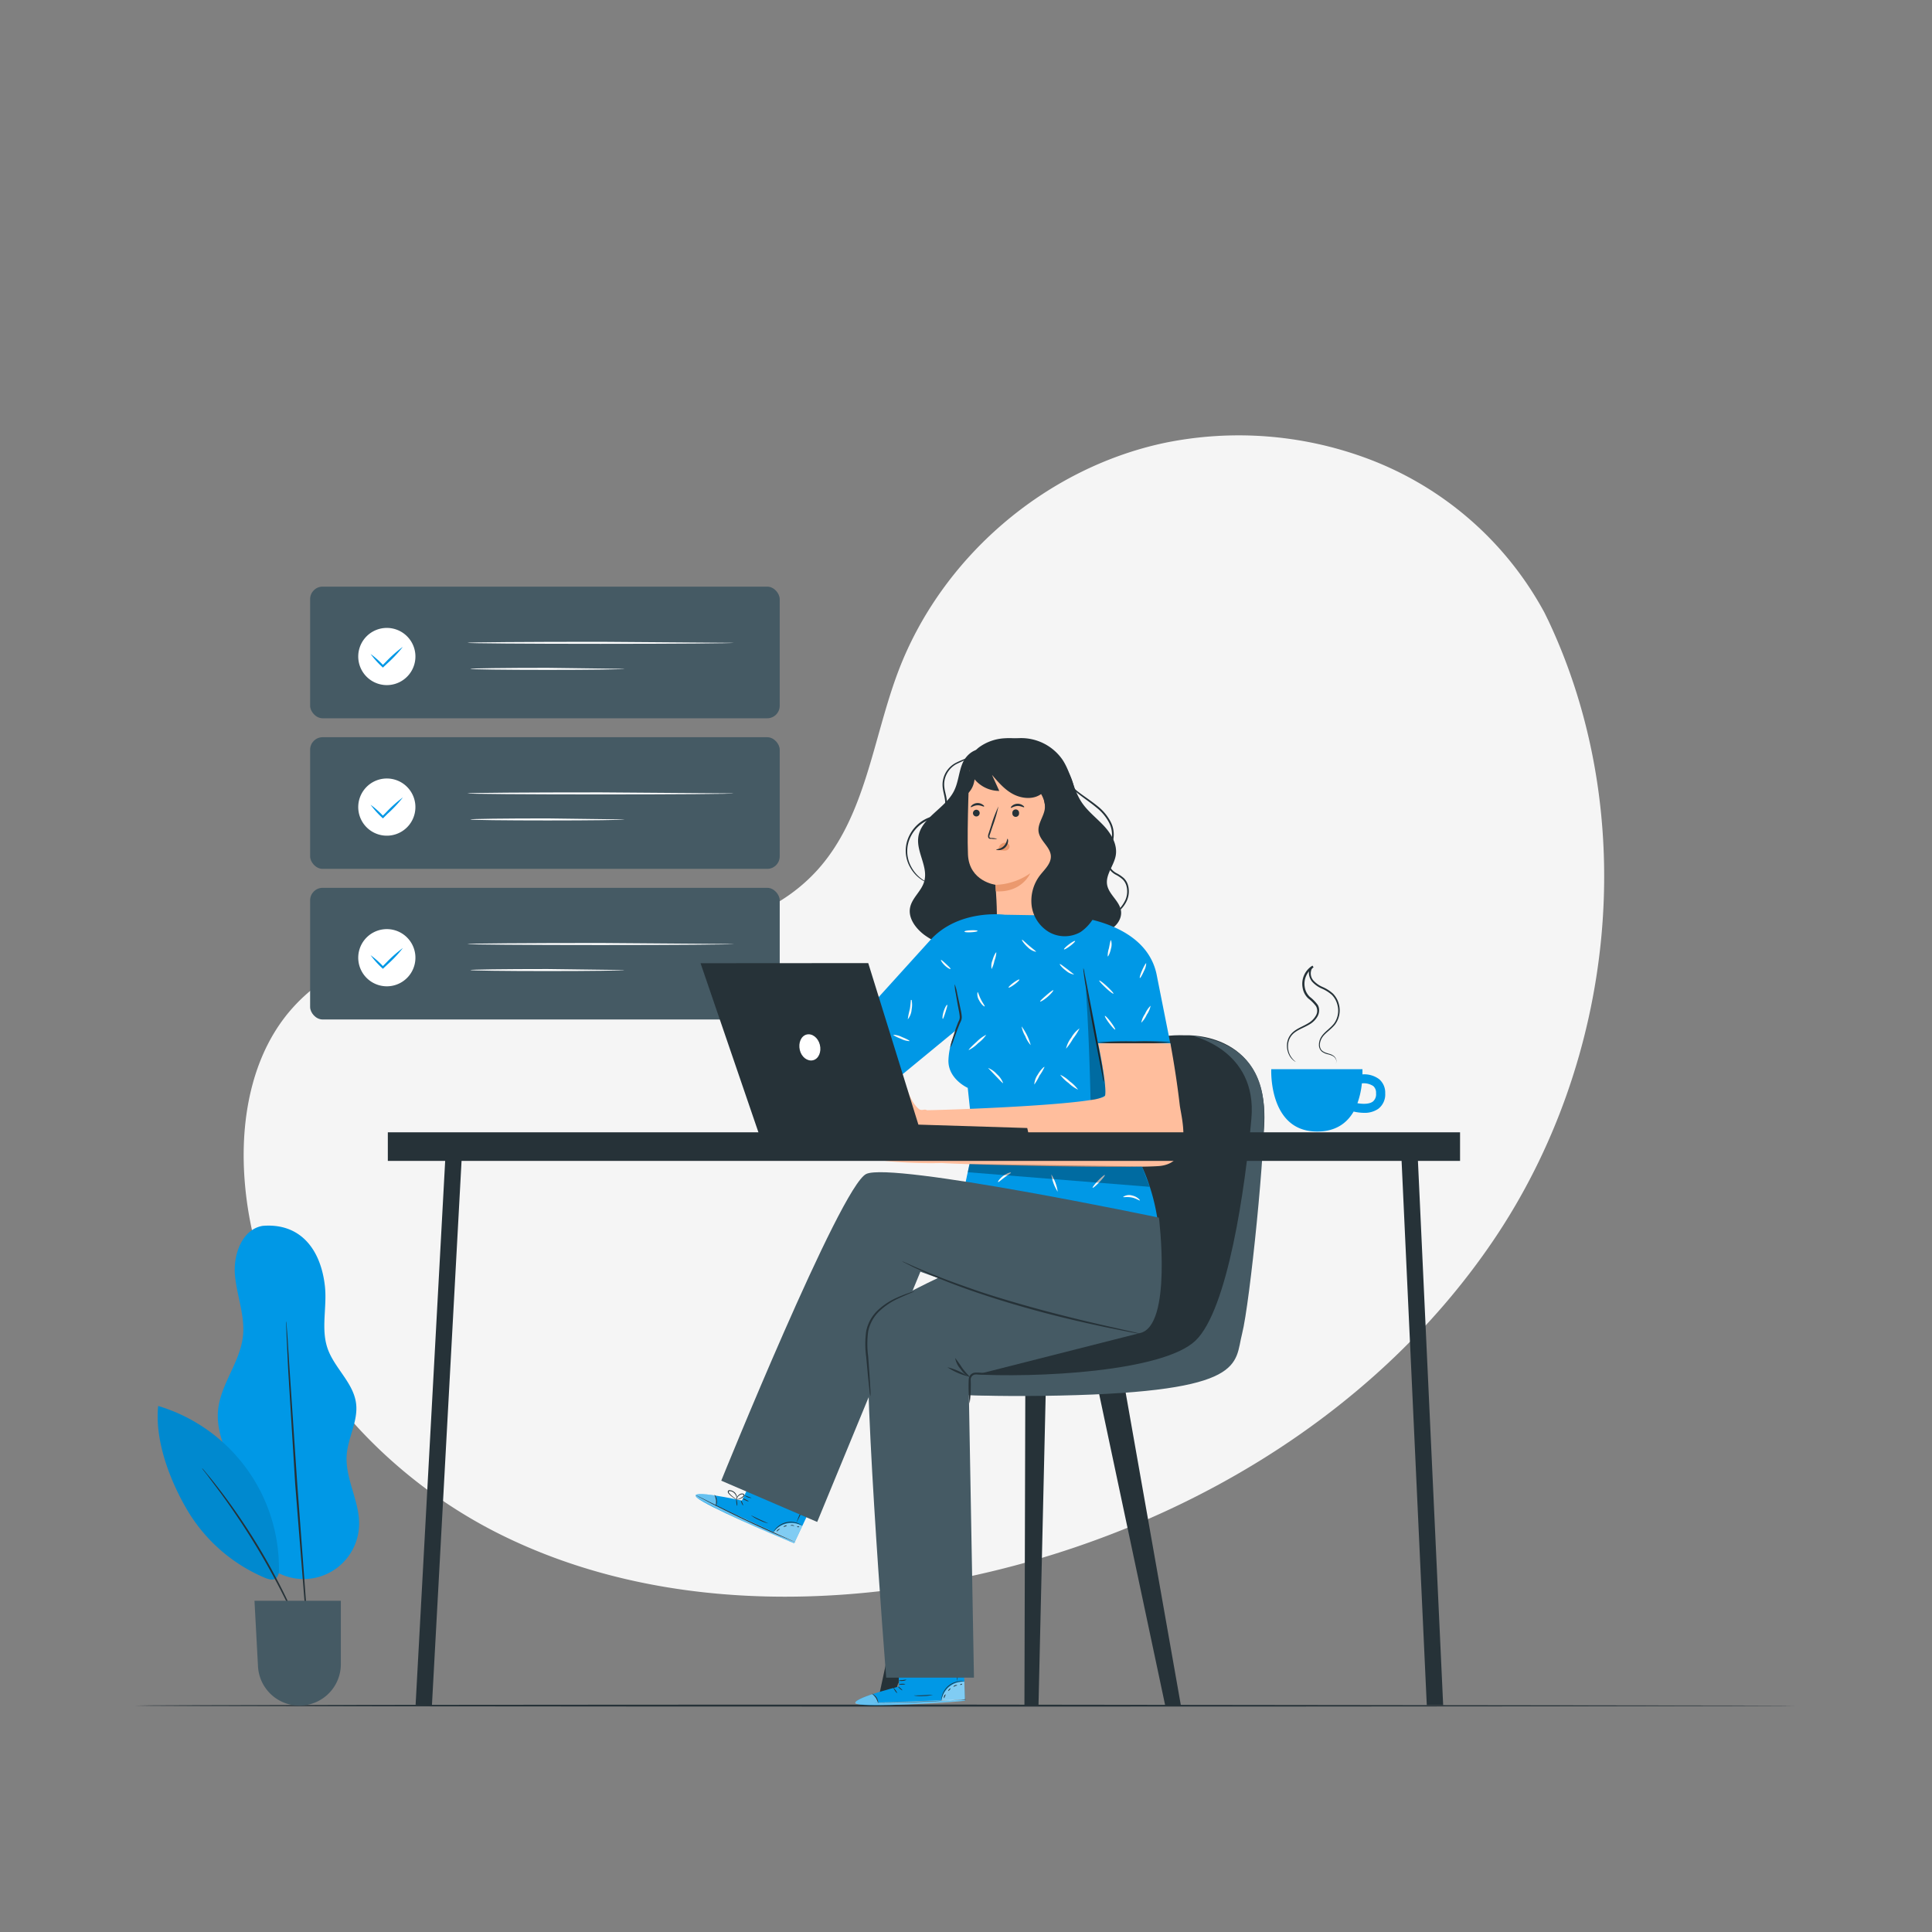 <svg xmlns="http://www.w3.org/2000/svg" xmlns:xlink="http://www.w3.org/1999/xlink" viewBox="0 0 500 500" xmlns:v="https://vecta.io/nano"><rect x="0" y="0" width="500" height="500" fill="#808080" stroke="none"/><style><![CDATA[.B{fill:#263238}.C{fill:#fff}.D{fill:#0098e6}.E{fill:#455a64}]]></style><path d="M400.77 160.73C424.7 211.64 418 274.46 386.49 321s-84 76.74-139.16 87.72c-39.33 7.86-81.74 6.28-117.72-11.55s-64.27-53.67-66.43-93.76c-.81-15.14 2.4-31.22 12.51-42.53 16.13-18.06 43.68-18.69 67.88-17.95s51.74.18 68-17.8c12.46-13.82 14.29-33.86 20.86-51.27 11.16-29.6 38.1-52.72 69.05-59.26a95.44 95.44 0 0 1 51.85 3.87 86.37 86.37 0 0 1 46.38 40.09l1.06 2.17z" fill="#f5f5f5"/><path d="M465.17 441.41c0 .15-96.34.26-215.16.26s-215.18-.11-215.18-.26 96.32-.26 215.18-.26l215.16.26z" class="B"/><g class="D"><path d="M68,317.25c-5.29.85-7.66,7.35-7.2,12.69s2.66,10.56,2.07,15.89c-.74,6.76-5.86,12.48-6.45,19.26-.7,8,5,15.09,6.64,22.94.82,3.82.71,7.85,2.13,11.49a14.37,14.37,0,0,0,27.75-4.95c.11-6.14-3.67-11.93-3.21-18.05.34-4.53,3-8.82,2.42-13.32-.68-5.36-5.64-9.16-7.39-14.27s-.07-10.74-.68-16.11C83,323.19,77.63,316.47,68,317.25"/><use xlink:href="#B"/></g><g opacity=".1"><use xlink:href="#B"/></g><path d="M79.82 427a2.18 2.18 0 0 1-.26-.49l-.63-1.46-2.36-5.37c-2-4.5-5.06-10.63-8.86-17.15a192.51 192.51 0 0 0-10.6-16.14l-3.51-4.68-1-1.28c-.22-.29-.33-.45-.31-.46a3.34 3.34 0 0 1 .39.4l1 1.21c.9 1.06 2.15 2.63 3.65 4.6a164.22 164.22 0 0 1 10.75 16.1 163.84 163.84 0 0 1 8.75 17.26 96.87 96.87 0 0 1 2.21 5.43l.55 1.5a3 3 0 0 1 .23.53zm-5.75-85.07a5.49 5.49 0 0 1 .1.86q.06.91.18 2.46l.58 9 2 29.83 2.22 29.81.69 9 .17 2.45a5.06 5.06 0 0 1 0 .86 5.33 5.33 0 0 1-.13-.85l-.26-2.45-.85-9-2.37-29.81-1.83-29.78-.42-9.05-.08-2.46a6.39 6.39 0 0 1 0-.87z" class="B"/><path d="M65.86,414.28H88.21v16.41a10.72,10.72,0,0,1-10.72,10.72h0a10.73,10.73,0,0,1-10.72-10.15Z" class="E"/><path d="M356.92 279.29a6.43 6.43 0 0 0-4.32-1.24v-1.35H329s-.74 15.57 11.18 16.12c5.34.25 8.39-2.14 10.14-5.15a12.26 12.26 0 0 0 2.68.33 6.13 6.13 0 0 0 3.71-1.05 4.67 4.67 0 0 0 1.78-4 4.55 4.55 0 0 0-1.57-3.66zm-1.62 5.79c-1 .75-2.81.64-4 .43a21.29 21.29 0 0 0 1.15-5.13 4.48 4.48 0 0 1 2.95.69 2.28 2.28 0 0 1 .72 1.88 2.45 2.45 0 0 1-.82 2.13z" class="D"/><path d="M345.67 275.28a1.19 1.19 0 0 0 .2-.59 1.83 1.83 0 0 0-1-1.42 5.51 5.51 0 0 0-1.25-.43 4 4 0 0 1-1.51-.68 2.25 2.25 0 0 1-.77-1.75 3.92 3.92 0 0 1 .59-2.06c.81-1.31 2.27-2.14 3.3-3.44a5.7 5.7 0 0 0 .85-5 5.56 5.56 0 0 0-1.39-2.43 9.59 9.59 0 0 0-2.52-1.6 7.18 7.18 0 0 1-2.67-1.91 3.89 3.89 0 0 1-.7-1.58 2.64 2.64 0 0 1 .23-1.78 2 2 0 0 1 .65-.7l.27.45a5 5 0 0 0-2.27 5.18A4.42 4.42 0 0 0 339 258a10.23 10.23 0 0 1 2.05 2.1 2.78 2.78 0 0 1 .34 1.46A3.21 3.21 0 0 1 341 263a5.57 5.57 0 0 1-1.82 1.94c-1.45.92-2.94 1.38-4.05 2.22a4.26 4.26 0 0 0-1.77 3.1 5.18 5.18 0 0 0 .47 2.73 5.38 5.38 0 0 0 1.53 1.83l-.15-.07a3.2 3.2 0 0 1-.39-.26 4.2 4.2 0 0 1-1.17-1.41 5.3 5.3 0 0 1-.57-2.85 4.67 4.67 0 0 1 .49-1.78 4.76 4.76 0 0 1 1.34-1.58c1.15-.9 2.68-1.4 4-2.28a5.32 5.32 0 0 0 1.66-1.8 2.42 2.42 0 0 0 0-2.4 10.51 10.51 0 0 0-2-2 4.8 4.8 0 0 1-1.45-2.75 5.52 5.52 0 0 1 2.52-5.72l.26.45a1.57 1.57 0 0 0-.48.51 2.81 2.81 0 0 0 .44 2.81 6.87 6.87 0 0 0 2.48 1.76 9.85 9.85 0 0 1 2.64 1.7 6 6 0 0 1 1.5 2.65 6.16 6.16 0 0 1-1 5.38c-1.13 1.37-2.57 2.17-3.32 3.36s-.82 2.69.05 3.4 2 .69 2.68 1.15a1.9 1.9 0 0 1 1 1.6.87.87 0 0 1-.17.47c0 .09-.04.12-.05.12z" class="B"/><rect x="80.26" y="151.82" width="121.53" height="34.07" rx="3.23" class="E"/><path d="M105.88 174.54a7.4 7.4 0 1 1-1.14-10.41 7.4 7.4 0 0 1 1.14 10.41z" class="C"/><path d="M104.27 167.39a33.61 33.61 0 0 1-4 4.27l-1 .94-.18.18-.18-.18a22.49 22.49 0 0 1-3-3.35 22.49 22.49 0 0 1 3.35 3h-.36l1-1a33.21 33.21 0 0 1 4.37-3.86z" class="D"/><path d="M189.94 166.36c0 .14-15.45.26-34.51.26s-34.5-.12-34.5-.26 15.44-.26 34.5-.26l34.51.26zm-28.31 6.74c0 .14-8.93.26-19.94.26s-20-.12-20-.26 8.93-.26 20-.26l19.94.26z" class="C"/><rect x="80.26" y="190.79" width="121.53" height="34.07" rx="3.23" class="E"/><path d="M105.88 213.51a7.4 7.4 0 1 1-1.14-10.41 7.41 7.41 0 0 1 1.14 10.41z" class="C"/><path d="M104.27 206.37a33.18 33.18 0 0 1-4 4.26l-1 1-.18.17-.18-.18a22.49 22.49 0 0 1-3-3.35 23 23 0 0 1 3.35 3h-.36l1-1a32.34 32.34 0 0 1 4.37-3.9z" class="D"/><path d="M189.94 205.33c0 .15-15.45.26-34.51.26s-34.5-.11-34.5-.26 15.44-.26 34.5-.26l34.51.26zm-28.31 6.74c0 .15-8.93.26-19.94.26s-20-.11-20-.26 8.93-.26 20-.26l19.94.26z" class="C"/><rect x="80.26" y="229.77" width="121.53" height="34.07" rx="3.23" class="E"/><path d="M105.88 252.49a7.4 7.4 0 1 1-1.14-10.41 7.4 7.4 0 0 1 1.14 10.41z" class="C"/><path d="M104.27 245.34a32.13 32.13 0 0 1-4 4.27l-1 .94-.18.18-.18-.18a22.49 22.49 0 0 1-3-3.35 22.49 22.49 0 0 1 3.35 3h-.36l1-1a33.21 33.21 0 0 1 4.37-3.86z" class="D"/><path d="M189.94 244.31c0 .14-15.45.26-34.51.26s-34.5-.12-34.5-.26 15.44-.26 34.5-.26l34.51.26zm-28.31 6.74c0 .14-8.93.26-19.94.26s-20-.12-20-.26 8.93-.26 20-.26l19.94.26z" class="C"/><g class="B"><path d="M270.67 358.78l-1.91 82.63h-3.64l.23-82.42 5.32-.21zm13.17-.92l17.72 83.55h4.06l-14.75-83.55h-7.03zm-33.22.92l-19.61 82.63h-4.06l17.79-82.97 5.88.34z"/><path d="M306.85 267.94s22.46-1.28 20.22 24.71S323.54 345 315.19 354s-92.43 9.31-99.49 1.93 13.48-7.06 17.33-7.06 27.6 2.24 35.3-18 5.78-64.21 38.52-62.93z"/></g><path d="M308.29 268s17.17 3.52 15.57 21.49-6.1 49.43-14.45 57.45-41 9.77-58.73 8.67c-20.54-1.29-33.5-5.2-33.5-5.2s-3.75 2.41-2.62 4 11.15 7.8 59.7 6.76 45.18-8.2 47.19-16 6.25-49.54 5.66-58.71-5.21-16.9-18.82-18.46z" class="E"/><path d="M260.05,191.73a13,13,0,0,1,15,5c2.17,3.36,2.68,7.58,4.89,10.91,1.57,2.35,3.89,4.08,5.81,6.16s3.49,4.83,3,7.62c-.46,2.61-2.67,4.93-2.23,7.55.42,2.45,3,4.05,3.55,6.49.59,2.87-2.17,5.55-5.07,6s-5.78-.67-8.51-1.75-5.63-2.16-8.52-1.64c-3.35.61-5.92,3.24-8.85,5a18.32,18.32,0,0,1-20-1.19c-2.2-1.69-4.13-4.31-3.59-7,.5-2.54,3-4.3,3.66-6.79,1.06-3.7-2-7.48-1.55-11.31.62-5.14,7-7.49,9.28-12.13,1.11-2.23,1.21-4.83,2.18-7.12s3.53-4.33,5.81-3.35" class="B"/><path d="M257.89,238.51c.33-1.83-.26-9.53-.26-9.53s-6.82-.86-7.12-7.83.4-23,.4-23l12.57-6,11,12.5.21,33.79Z" fill="#ffbe9d"/><path d="M251.8 210.44a.87.87 0 1 0 .89-.88.89.89 0 0 0-.89.88zm-.56-1.56c.11.12.77-.43 1.7-.47s1.63.44 1.73.31-.06-.27-.37-.49a2.24 2.24 0 0 0-2.73.13c-.29.24-.38.47-.33.52zm10.76 1.56a.87.87 0 1 0 1.73 0 .87.87 0 1 0-1.73 0zm-.4-1.38c.11.12.77-.43 1.7-.47s1.63.44 1.73.31-.06-.27-.37-.49a2.24 2.24 0 0 0-1.38-.4 2.3 2.3 0 0 0-1.35.52c-.28.25-.38.47-.33.53zm-3.51 8.04a5.55 5.55 0 0 0-1.52-.23c-.24 0-.47-.06-.51-.23a1.44 1.44 0 0 1 .15-.77l.67-2a37.26 37.26 0 0 0 1.51-5.16 35 35 0 0 0-1.89 5l-.65 2a1.61 1.61 0 0 0-.1 1 .57.57 0 0 0 .4.36 1.46 1.46 0 0 0 .4 0 5.37 5.37 0 0 0 1.54.03z" class="B"/><path d="M257.63 229a16.63 16.63 0 0 0 9-3s-2.12 5.08-8.92 4.67zm.8-9.44a1.84 1.84 0 0 1 1.08-1.34 1.46 1.46 0 0 1 1.21 0 1 1 0 0 1 .55 1 1.19 1.19 0 0 1-1 .9 3.45 3.45 0 0 1-1.39-.1 1 1 0 0 1-.36-.13.33.33 0 0 1-.15-.33" fill="#eb996e"/><g class="B"><path d="M260.75 217.07c.06 0 .17.25.14.7a2.49 2.49 0 0 1-.77 1.58 2.45 2.45 0 0 1-1.61.67c-.46 0-.72-.12-.7-.18s1.09-.06 1.95-.87.84-1.91.99-1.9zm-10.41-19.71a8.36 8.36 0 0 0 8.27 7.33l-1.89-4.16c1.68 1.95 3.42 4 5.73 5.12s5.32 1.3 7.28-.38c.64 1.71.63 3.6 1.22 5.32s2 8.84 3.76 8.56 2.83-7.41 3.25-9a14.8 14.8 0 0 0-3.27-12.93 17.75 17.75 0 0 0-14.6-6.16 12.37 12.37 0 0 0-6.78 2.39 9.45 9.45 0 0 0-3.33 5.33"/><path d="M241 228.76a1.55 1.55 0 0 1-.48-.11 6.63 6.63 0 0 1-1.28-.54 9.08 9.08 0 0 1-3.64-3.56 8.64 8.64 0 0 1-.64-7.45 9.66 9.66 0 0 1 2.55-3.74 9.12 9.12 0 0 1 4.32-2.19 3.71 3.71 0 0 0 2-.95 3.38 3.38 0 0 0 .77-2c.12-1.47-.46-2.9-.62-4.34a6.39 6.39 0 0 1 .81-4 6.46 6.46 0 0 1 2.59-2.46c1-.51 1.89-.84 2.66-1.18a9.94 9.94 0 0 0 1.92-1 6.8 6.8 0 0 0 1.31-1.28 1.69 1.69 0 0 1-.23.43 4.09 4.09 0 0 1-1 1 9.75 9.75 0 0 1-1.92 1.11l-2.6 1.23a6.07 6.07 0 0 0-2.39 2.36 5.89 5.89 0 0 0-.72 3.74c.16 1.37.77 2.8.66 4.44a3.83 3.83 0 0 1-.9 2.32 4.23 4.23 0 0 1-2.27 1.11 9 9 0 0 0-6.55 5.59 8.37 8.37 0 0 0 .51 7.1 9.34 9.34 0 0 0 3.42 3.57c1.06.58 1.72.75 1.72.8zm45.27 9.16l1.62-1.14a9.57 9.57 0 0 0 3.42-4 5.54 5.54 0 0 0 .2-3.55 3.75 3.75 0 0 0-1-1.67 8.52 8.52 0 0 0-1.78-1.2 4.83 4.83 0 0 1-2.54-4.05c-.07-1.81 1.05-3.31 1.45-4.92a6.73 6.73 0 0 0-.75-4.74 12.12 12.12 0 0 0-3-3.55c-2.29-1.92-4.68-3.33-6.33-5a10.62 10.62 0 0 1-2.94-4.57 6.43 6.43 0 0 1-.24-1.47 1.76 1.76 0 0 1 0-.52 12.66 12.66 0 0 0 .4 1.93 10.91 10.91 0 0 0 3 4.37c1.64 1.57 4 2.92 6.38 4.87a12.58 12.58 0 0 1 3.11 3.67 7.18 7.18 0 0 1 .81 5.11c-.46 1.75-1.53 3.19-1.45 4.78A4.34 4.34 0 0 0 289 226a9.12 9.12 0 0 1 1.87 1.28 4.27 4.27 0 0 1 1.08 1.88 6 6 0 0 1-.26 3.8 7.74 7.74 0 0 1-1.81 2.57A13.2 13.2 0 0 1 288 237l-1.27.75a1.88 1.88 0 0 1-.46.17zm-36.16-32.22a5.82 5.82 0 0 0 1.94-3.12 17.11 17.11 0 0 0 .45-3.71c0-.36 0-.83-.38-.92s-.62.25-.78.56a12 12 0 0 0-1.23 7.55l.22-.21"/></g><path d="M232.66 436.46l-.19-9 16.84-.46.41 13.15-1 .1c-4.64.38-23.62 1.62-26.75.76-3.53-.95 10.69-4.55 10.69-4.55z" class="D"/><g opacity=".5" class="C"><path d="M243.61,440.2a5.83,5.83,0,0,1,2.06-3.65,5.62,5.62,0,0,1,3.9-1.33l.13,4.7Z"/></g><g opacity=".4" class="C"><path d="M225.72 438.47s-5 1.58-4.33 2.39 19.87.28 28.33-.7v-.37l-22.43.81s-.59-2.12-1.57-2.13z"/></g><g class="B"><path d="M250 439.77h-.29l-.83.07-3.06.22c-2.58.16-6.15.34-10.1.46a269.42 269.42 0 0 1-10.11.11h-3.06-.83-.29.29.83 3.06c2.59 0 6.16-.07 10.11-.18l10.1-.39 3.06-.16h.83z"/><path d="M227.28 440.86a7.32 7.32 0 0 0-.62-1.45 6.37 6.37 0 0 0-1.07-1.14 2.71 2.71 0 0 1 1.69 2.59zm4.9-2.66c-.05 0-.3-.25-.55-.63s-.43-.71-.38-.75.29.26.55.64a2 2 0 0 1 .38.74zm1.34-.76c0 .05-.31-.12-.6-.38s-.51-.49-.48-.53.31.12.61.38.51.49.47.53zm.82-1.61a1.93 1.93 0 0 1-.88.14 2.25 2.25 0 0 1-.88-.07 3.73 3.73 0 0 1 1.76-.07zm.26-1.13a1.64 1.64 0 0 1-1 .31 1.79 1.79 0 0 1-1-.1 5.41 5.41 0 0 1 1-.1 6.65 6.65 0 0 1 1-.11z"/><path d="M231.56 436.75a3.3 3.3 0 0 1-1.08 0 6.64 6.64 0 0 1-1.16-.22 3.39 3.39 0 0 1-.66-.25.62.62 0 0 1-.28-.33.43.43 0 0 1 .15-.44 2 2 0 0 1 2.47.49 1.94 1.94 0 0 1 .37.71.68.68 0 0 1 0 .3 3.11 3.11 0 0 0-.52-.91 1.92 1.92 0 0 0-.94-.58 1.71 1.71 0 0 0-1.29.12c-.16.14-.09.34.1.45a3.32 3.32 0 0 0 .62.24 7.35 7.35 0 0 0 1.12.26c.69.14 1.1.12 1.1.16z"/><path d="M231.29 436.81a1 1 0 0 1-.15-.75 1.85 1.85 0 0 1 .27-.8 1.09 1.09 0 0 1 .89-.57.43.43 0 0 1 .35.49 1.42 1.42 0 0 1-.17.49 3.34 3.34 0 0 1-.5.66 1.52 1.52 0 0 1-.6.46s.21-.2.5-.55a4.73 4.73 0 0 0 .43-.66c.14-.24.23-.65 0-.69s-.54.26-.7.48a1.91 1.91 0 0 0-.29.71 3.13 3.13 0 0 0-.03.73zm18.19-1.64s-.48 0-1.24.08a5.26 5.26 0 0 0-4.32 3.64c-.23.73-.25 1.21-.28 1.21s0-.12 0-.34a4 4 0 0 1 .16-.91 5.14 5.14 0 0 1 1.63-2.56 5.22 5.22 0 0 1 2.8-1.18 4.05 4.05 0 0 1 .93 0 1.07 1.07 0 0 1 .32.06zm-1.94-6.96a27.27 27.27 0 0 1 .24 3.46 28.07 28.07 0 0 1 0 3.46 29.38 29.38 0 0 1-.24-3.45 30.89 30.89 0 0 1 0-3.47zm-6.09 10.4a8.77 8.77 0 0 1-2.45.31 9.63 9.63 0 0 1-2.47-.12c0-.06 1.11 0 2.46-.08l2.46-.11zm3.3-.09l-.19.49c-.11.26-.16.48-.22.48s-.09-.27 0-.56.37-.45.41-.41zm1.25-1.58s-.06.21-.23.39-.34.3-.38.26.06-.21.23-.4.29-.29.38-.25zm1.71-.76c0 .06-.23.06-.48.15s-.42.24-.46.2.09-.28.39-.39.57-.01.55.04zm1.29-.37c0 .05-.07.14-.21.2s-.27.06-.29 0 .07-.14.21-.2.29-.05.29 0z"/></g><path d="M192 388.35l3.9-8.1 15.23 7.22-5.59 11.91-1-.39c-4.31-1.75-21.8-9.24-24.2-11.42-2.66-2.43 11.66.78 11.66.78z" class="D"/><g opacity=".5" class="C"><path d="M200.07,396.64a5.86,5.86,0,0,1,3.48-2.32,5.68,5.68,0,0,1,4.08.58l-2,4.26Z"/></g><g opacity=".4" class="C"><path d="M184.89 387s-5.15-.84-4.94.17 17.59 9.24 25.58 12.2l.14-.35-20.36-9.43s.45-2.13-.42-2.59z"/></g><g class="B"><path d="M205.91 399.13a.93.93 0 0 1-.27-.09l-.78-.31-2.86-1.19c-2.38-1-5.64-2.48-9.22-4.17s-6.77-3.28-9.06-4.47l-2.72-1.42-.73-.4-.25-.16.27.12.75.36 2.74 1.37 9.09 4.42 9.19 4.21 2.79 1.25.76.35z"/><path d="M185.2 389.84a6.94 6.94 0 0 0 .11-1.56 7.6 7.6 0 0 0-.44-1.51 2.34 2.34 0 0 1 .64 1.49 2.22 2.22 0 0 1-.31 1.58zm5.57-.15c-.06 0-.15-.36-.2-.81s-.06-.83 0-.84a2 2 0 0 1 .2.81c.06.46.06.83 0 .84zm1.54-.07c-.05 0-.21-.25-.37-.61s-.23-.67-.17-.69.21.25.36.61.23.67.18.69zm1.46-1.07a2 2 0 0 1-.84-.27 2 2 0 0 1-.76-.46 2 2 0 0 1 .84.27c.45.21.79.41.76.46zm.75-.88a2.56 2.56 0 0 1-1.87-.72 279.37 279.37 0 0 0 1.87.72z"/><path d="M190.88 388.12a3.13 3.13 0 0 1-1-.47 6.57 6.57 0 0 1-.94-.72 4.23 4.23 0 0 1-.48-.53.58.58 0 0 1-.09-.42.4.4 0 0 1 .33-.32 2 2 0 0 1 2 2.38c0 .18-.09.28-.1.27a2.9 2.9 0 0 0-.05-1 2 2 0 0 0-.58-.94 1.64 1.64 0 0 0-1.2-.47c-.21 0-.24.25-.11.43a3.43 3.43 0 0 0 .43.5 7.55 7.55 0 0 0 .89.74l.9.55z"/><path d="M190.61 388.05a1.06 1.06 0 0 1 .2-.74 1.92 1.92 0 0 1 .61-.59 1.09 1.09 0 0 1 1.05-.11.44.44 0 0 1 .09.6 1.21 1.21 0 0 1-.37.35 3.31 3.31 0 0 1-.75.38 1.66 1.66 0 0 1-.74.13s.27-.08.69-.27a3.81 3.81 0 0 0 .69-.39c.23-.14.5-.47.27-.63a1 1 0 0 0-.84.11 2.08 2.08 0 0 0-.58.5 3.18 3.18 0 0 0-.32.66zm16.96 6.77s-.41-.25-1.14-.49a5.28 5.28 0 0 0-5.49 1.29c-.55.54-.78 1-.81.95a1.05 1.05 0 0 1 .15-.31 4.59 4.59 0 0 1 .55-.74 5.14 5.14 0 0 1 5.65-1.33 4.33 4.33 0 0 1 .82.42c.19.12.28.2.27.21zm1.43-7.08a29.48 29.48 0 0 1-1.35 3.19 29.86 29.86 0 0 1-1.53 3.1 29.48 29.48 0 0 1 1.35-3.19 27.55 27.55 0 0 1 1.53-3.1zm-10.15 6.51a9.39 9.39 0 0 1-2.32-.83 10 10 0 0 1-2.15-1.23c0-.05 1 .48 2.23 1.05l2.24 1.01zm2.99 1.41c0 .06-.18.17-.39.35s-.36.36-.41.33 0-.28.28-.48.51-.25.52-.2zm1.79-.87c0 .06-.16.17-.39.25s-.44.12-.46.06.16-.16.39-.25.44-.11.46-.06zm1.91.13s-.24-.06-.5-.08-.48 0-.5 0 .2-.2.53-.16.51.2.47.24zm1.29.24s-.13.09-.28.08-.27-.07-.26-.12.13-.1.27-.09.27.07.27.13z"/></g><path d="M303 270.66l-3.58-18c-2.6-14.66-23.2-15.66-23.2-15.66l-16.22-.27s-12-1.61-19.39 6.73l-17.06 18.84 7.18 18.07 17-14a17.42 17.42 0 0 0-2.28 8.17c0 4.79 5 7 5 7l1.55 14.53-5 23.53 52.81-2.12a52.5 52.5 0 0 0-7.81-22.19l1-24.63z" class="D"/><g class="B"><path d="M280.37 250.53a4.69 4.69 0 0 1 .28 1.15l.62 3.15 2 10.4 1.86 10.44.46 3.18a4.78 4.78 0 0 1 .07 1.18 5.35 5.35 0 0 1-.27-1.15l-.62-3.15-2-10.4-1.86-10.44a73.99 73.99 0 0 1-.46-3.18 6.08 6.08 0 0 1-.08-1.18z"/><path d="M303.31 269.72a89.23 89.23 0 0 1-9.76.3 91.85 91.85 0 0 1-9.76-.23 90.92 90.92 0 0 1 9.76-.29 93.64 93.64 0 0 1 9.76.22z"/></g><path d="M305.32 286c-1-8.62-2.43-16-2.43-16h-18.7s2.32 11 1.81 13.5c-.46 2.21-36.69 3.67-46.13 3.82-.57-.42-1.38.29-2.11-.35a7.73 7.73 0 0 1-1.61-2 12.11 12.11 0 0 1-1.29-2.92 1 1 0 0 0-1.79-.41c-.38.81.05 3.5 1.84 6.1s-2.91 1.25-4.63.79-7.12-1.63-7.67-1.2c-.82.63-.31 1.64 1.42 2.06s6.84 2 6.56 3-9-1.57-9-1.57-1.78-.83-2.14.22c-.64 1.9 8.83 3.82 9.74 4 .63.12.36 1.13-.31 1s-8.66-2.67-9.33-.74c-.52 1.48 7.78 1.66 9.15 3.12s-6.28-.79-6.72.64c-.16.54 3 .78 7.6 1.43a118.39 118.39 0 0 0 14.15.5c10.61.58 48.13 1.36 56.14.79 9.32-.71 5.81-12.78 5.45-15.78z" fill="#ffbe9d"/><path d="M245.9 271.17a15 15 0 0 1 .64-2.42l.83-2.6.57-1.51c.12-.28.27-.52.34-.75a2.23 2.23 0 0 0 .1-.78 13.58 13.58 0 0 0-.25-1.66l-.3-1.57-.46-2.68a12.17 12.17 0 0 1-.3-2.49 11.64 11.64 0 0 1 .66 2.42l.57 2.65.33 1.58a11 11 0 0 1 .27 1.74 2.57 2.57 0 0 1-.13.95 7.55 7.55 0 0 1-.36.79l-.59 1.48-.93 2.54a10.13 10.13 0 0 1-.99 2.31zM267.7 203c1.44 1.86 3 4 2.69 6.33-.25 2-1.88 3.85-1.61 5.89.32 2.35 3 3.89 3.18 6.26.11 2-1.58 3.48-2.77 5a10.82 10.82 0 0 0-2.19 8 9.35 9.35 0 0 0 4.57 6.79 8.23 8.23 0 0 0 8.11-.08 11.47 11.47 0 0 0 4.47-6.27c1.12-3.22 1.42-7-.49-9.84-.78-1.14-1.91-2.12-2.16-3.48-.32-1.72.9-3.34 1.09-5.08.26-2.33-1.35-4.46-3.13-6s-3.88-2.76-5.21-4.69" class="B"/><g opacity=".3"><path d="M281 255.4c.65 10 1 19.25 1.24 29.28a7.64 7.64 0 0 0 3.76-1.18c.51-4.28-2.73-17.31-5-28.1z"/></g><path d="M256.62 250.79a4 4 0 0 1 .23-2.27c.34-1.22.87-2.11 1-2.05a6.77 6.77 0 0 1-.5 2.19 7.16 7.16 0 0 1-.73 2.13zm-10.62-.03c-.08.12-.79-.23-1.48-.89s-1.09-1.35-1-1.43.67.43 1.33 1.05 1.22 1.15 1.15 1.27zm-10.15 8.3s-.09-.09-.15-.27h.23a6.58 6.58 0 0 1 0 2.47 4.49 4.49 0 0 1-1 2.55 20.18 20.18 0 0 1 .53-2.64c.18-1 .22-1.94.28-2.37h.23c-.06.2-.08.25-.12.26zm-.45 10.38a5.25 5.25 0 0 1-2.19-.58c-1.16-.45-2.06-.92-2-1.06a5.24 5.24 0 0 1 2.2.58c1.14.45 2.04.92 1.99 1.06zm8.6-5.75c-.14 0-.12-.9.21-1.93s.79-1.77.92-1.71-.12.87-.43 1.86-.6 1.8-.7 1.78zm9-22.76c0 .14-.75.29-1.69.34s-1.7 0-1.71-.18.75-.3 1.69-.34 1.71.03 1.71.18zm1.83 19.53c-.09.1-.9-.5-1.44-1.6a2.87 2.87 0 0 1-.4-2.12c.15 0 .36.89.86 1.89s1.09 1.72.98 1.83zm17.76-4.19c.1.1-.53.9-1.48 1.72s-1.84 1.32-1.92 1.2.65-.8 1.58-1.6 1.72-1.42 1.82-1.32zm-8.78-2.76c.08.12-.47.67-1.24 1.24s-1.47.95-1.55.83.47-.67 1.24-1.24 1.46-.94 1.55-.83zm4.31-7.18a4.13 4.13 0 0 1-2.13-1.18c-1-.89-1.61-1.85-1.49-1.93s.84.69 1.83 1.53 1.86 1.45 1.79 1.58zm10.11-2.8c.08.11-.48.69-1.27 1.28s-1.5 1-1.59.88.48-.69 1.27-1.29 1.5-.99 1.59-.87zm8.44 4a6.48 6.48 0 0 1 .32-2.13c.23-1.15.38-2.1.53-2.09a3.69 3.69 0 0 1 0 2.19c-.25 1.2-.72 2.08-.85 2.03zm1.49 9.63c-.1.1-1-.57-2-1.51s-1.77-1.78-1.67-1.88 1 .56 2 1.5 1.77 1.78 1.67 1.89zm6.84-4.05c-.13-.06.13-1 .58-2s.93-1.88 1.06-1.82a4.55 4.55 0 0 1-.58 2c-.46 1.06-.94 1.88-1.06 1.82zm.35 11.57a6.25 6.25 0 0 1 1-2.33 6.47 6.47 0 0 1 1.43-2.07 6.17 6.17 0 0 1-1 2.32 6.45 6.45 0 0 1-1.43 2.08zm-6.74 1.77c-.12.09-.8-.63-1.54-1.61s-1.23-1.83-1.12-1.92.81.63 1.54 1.61 1.23 1.83 1.12 1.92zm-12.72 4.95a7.37 7.37 0 0 1 1.37-2.88 7.25 7.25 0 0 1 2.12-2.37 15.31 15.31 0 0 1-1.68 2.66 15.6 15.6 0 0 1-1.81 2.59zm-9.14-.92a7.21 7.21 0 0 1-1.41-2.31 7.32 7.32 0 0 1-.95-2.54 14.27 14.27 0 0 1 2.36 4.85zm-11.51-2.68a9.05 9.05 0 0 1-2.1 2.17 8.9 8.9 0 0 1-2.43 1.79c-.1-.11.84-1.08 2.09-2.18a8.78 8.78 0 0 1 2.44-1.78zm4.37 12.5c-.12.09-.94-.84-2-1.92l-1.91-2A5.91 5.91 0 0 1 258 278a5.79 5.79 0 0 1 1.61 2.3zm8.06.38a5 5 0 0 1 .89-2.55c.75-1.3 1.66-2.14 1.76-2a12.48 12.48 0 0 1-1.32 2.27 12.8 12.8 0 0 1-1.33 2.28zM279 282a8.9 8.9 0 0 1-2.47-1.73 9.14 9.14 0 0 1-2.15-2.13 8.92 8.92 0 0 1 2.48 1.73A9.09 9.09 0 0 1 279 282zm-1-29.78a4.18 4.18 0 0 1-2.11-1c-1.06-.77-1.71-1.62-1.61-1.72s.9.56 1.92 1.3l1.8 1.42zm-16.37 51.25c.06.14-.75.57-1.65 1.24s-1.57 1.3-1.68 1.21.4-.92 1.37-1.63 1.92-.95 1.96-.82zm12.1 4.94a10.93 10.93 0 0 1-1.65-4.47 11.08 11.08 0 0 1 1.65 4.47zm12.2-4.32c.11.1-.52.92-1.39 1.83s-1.66 1.57-1.76 1.47.52-.92 1.39-1.83 1.66-1.56 1.76-1.47zm9.07 6.58c-.11.11-.92-.53-2.12-.76s-2.19 0-2.24-.13a2.65 2.65 0 0 1 2.35-.38c1.32.27 2.08 1.19 2.01 1.27z" fill="#fafafa"/><g class="E"><path d="M299.93 315.12s-69.06-14.47-75.75-11.3-37.52 79.38-37.52 79.38l24.83 10.68 26.71-64.76S286.55 346.78 295 345s4.93-29.88 4.93-29.88z"/><path d="M269.06,319.18c-1.05.35-41,16.78-43.82,22.05s4.1,92.94,4.1,92.94h22.72l-1.4-77.91L295,345Z"/></g><g class="B"><path d="M295.23 345.21a3.88 3.88 0 0 1-.65-.08l-1.86-.33-6.81-1.37c-5.73-1.21-13.63-3-22.23-5.51a241.62 241.62 0 0 1-12-3.8c-3.64-1.26-6.93-2.52-9.62-3.67-1.36-.55-2.57-1.1-3.63-1.58s-2-.89-2.71-1.27l-1.68-.85a3.14 3.14 0 0 1-.58-.33 4.18 4.18 0 0 1 .62.24l1.73.76c.74.34 1.66.74 2.73 1.19s2.29 1 3.65 1.5c2.71 1.11 6 2.28 9.65 3.56s7.72 2.51 12 3.75c8.59 2.47 16.46 4.35 22.17 5.65l6.77 1.53 1.84.42a3.14 3.14 0 0 1 .61.19zm-69.98 16.16a6.92 6.92 0 0 1-.21-1.31l-.38-3.6-.49-5.33a23.93 23.93 0 0 1 0-6.61 10.24 10.24 0 0 1 3.31-5.71 17.44 17.44 0 0 1 4.55-2.93 35.21 35.21 0 0 1 3.37-1.33 6.69 6.69 0 0 1 1.28-.37c0 .09-1.76.72-4.49 2a17.49 17.49 0 0 0-4.38 2.94 10 10 0 0 0-3.13 5.46 25.05 25.05 0 0 0 0 6.47l.39 5.34.21 3.61a6.19 6.19 0 0 1-.03 1.37zm19.93-7.53a16.78 16.78 0 0 1 5.38 2.37 17 17 0 0 1-5.38-2.37z"/><path d="M247.19 351.44A30.13 30.13 0 0 1 249 354c1 1.37 2.07 2.32 2 2.44a5.87 5.87 0 0 1-2.39-2.13 5.75 5.75 0 0 1-1.42-2.87z"/><path d="M255.91 355s-.07.19-.35.36a2.67 2.67 0 0 1-1.32.31 15.4 15.4 0 0 0-1.89.05 1.33 1.33 0 0 0-1.13 1.44 36.22 36.22 0 0 1-.28 6.07 35.23 35.23 0 0 1-.24-6.1 2.22 2.22 0 0 1 .43-1.29 1.83 1.83 0 0 1 1.14-.6 11.91 11.91 0 0 1 2 .06 3.31 3.31 0 0 0 1.64-.3z"/></g><path d="M250.46 303.37l47.07 3.78-2.01-5.27-44.6-.64-.46 2.13z" opacity=".3"/><g class="B"><path d="M377.86 293.04H100.37v7.4h14.84l-7.65 140.74 4.22.23 7.67-140.97h243.28l6.52 140.86h4.24l-6.53-140.86h10.9v-7.4z"/><path d="M181.3 249.28l15.39 44.96h69.68l-.52-2.31-28.17-.88-12.98-41.8-43.4.03z"/></g><path d="M212.18 270.39c.46 1.85-.33 3.65-1.76 4s-3-.8-3.43-2.65.33-3.64 1.76-4 2.97.81 3.43 2.65z" class="C"/><defs ><path id="B" d="M40.94,363.88C40,372.8,44,383.3,48.58,391a42.56,42.56,0,0,0,20,17.34c.93.39,2.09.71,2.88.08a2.91,2.91,0,0,0,.73-2.29,43.83,43.83,0,0,0-31.23-42.26"/></defs></svg>